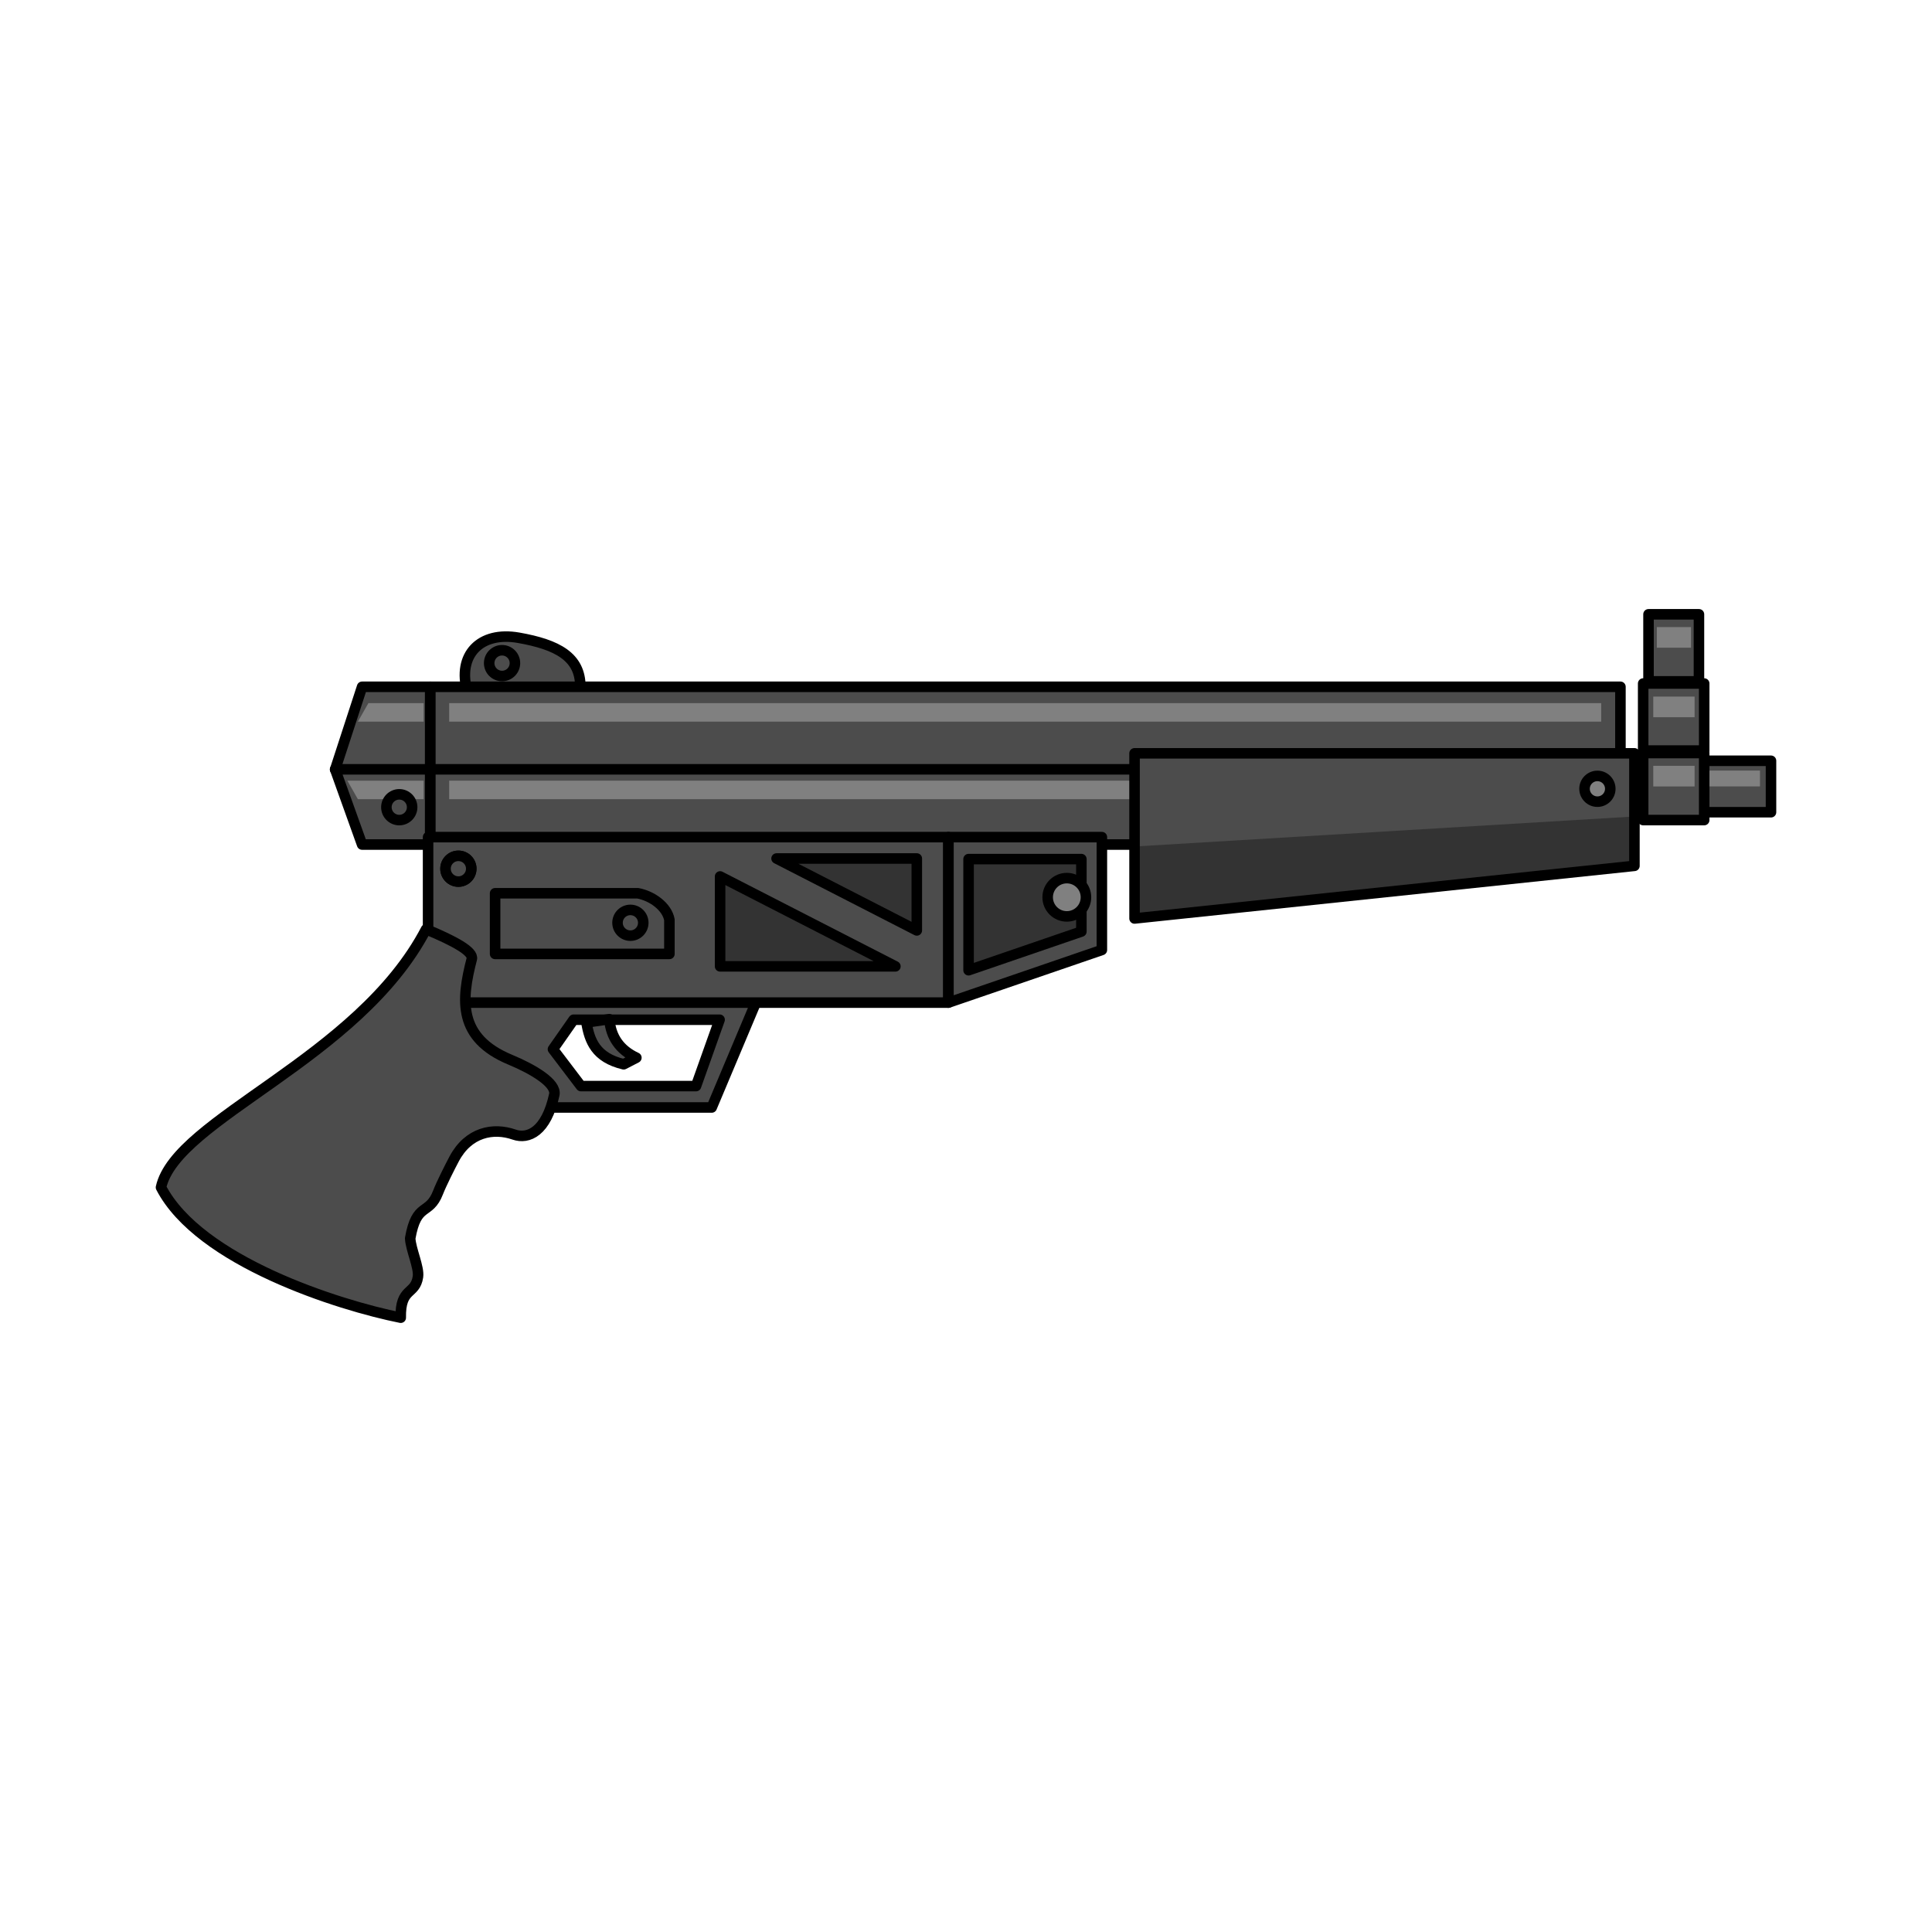 <svg:svg xmlns:svg="http://www.w3.org/2000/svg" height="1454.107" id="svg7785" version="1.1" viewBox="-117.169 -458.462 1454.107 1454.107" width="1454.107">
<svg:defs id="defs7787">
<svg:clipPath clipPathUnits="userSpaceOnUse" id="clipPath6906-9">
<svg:path clip-rule="evenodd" d="m1077.7 510.93h134.61v-30.297l-134.61-14.173v44.47z" id="path6908-6" />
</svg:clipPath>
</svg:defs>
<svg:g id="layer1" transform="translate(-98.773 -552.23)">
<svg:g id="g8088" transform="matrix(2.236 0 0 2.236 -2292.2 -5226.4)">
<svg:g fill="#4c4c4c" fill-rule="evenodd" stroke="#000" stroke-linecap="round" stroke-linejoin="round" stroke-miterlimit="2.613" stroke-width="3.543">
<svg:path d="m1191.5 2594c13.006 2.305 20.75 6.401 20.75 16.427s-11.202 19.885-20.75 19.885c-9.548 0-13.833-5.825-17.291-18.156-3.458-12.331 4.285-20.461 17.291-18.156z" id="path6868" />
<svg:path d="m1173.5 2715.7h98.288l-15.321 36.409h-82.967v-36.409zm36.486 6.864h49.144l-7.942 22.338h-38.72l-9.432-12.41 6.95-9.928z" id="path6870" />
<svg:path d="m1190 2635.4h423.03v17.321h-423.03v-17.321z" id="path6872" />
</svg:g>
<svg:path d="m1194.5 2638.7h414.82v5.329h-414.82v-5.329z" fill="#808080" fill-rule="evenodd" id="path6874" />
<svg:g fill="#4c4c4c" fill-rule="evenodd" stroke="#000" stroke-linecap="round" stroke-linejoin="round" stroke-miterlimit="2.613" stroke-width="3.543">
<svg:path d="m1214.3 2723.5c2.569-0.374 5.139-0.748 7.708-1.122 0.497 6.045 3.531 10.37 9.104 12.975-1.423 0.737-2.847 1.473-4.27 2.21-9.421-2.23-11.506-7.901-12.543-14.063z" id="path6876" />
<svg:path d="m1161.7 2610.5h400.65v27.852h-400.65v-27.852z" id="path6878" />
<svg:path d="m1161.7 2610.5h-22.911l-9.078 27.852h31.989v-27.852z" id="path6880" />
</svg:g>
<svg:g fill-rule="evenodd">
<svg:path d="m1168.1 2616h387.77v6.229h-387.77v-6.229z" fill="#808080" id="path6882" />
<svg:path d="m1159.5 2616h-18.588l-3.543 6.229h22.132v-6.229z" fill="#808080" id="path6884" />
<svg:path d="m1161.7 2663.6h400.65v-25.32h-400.65v25.32z" fill="#4c4c4c" id="path6886" stroke="#000" stroke-linecap="round" stroke-linejoin="round" stroke-miterlimit="2.613" stroke-width="3.543" />
<svg:path d="m1161.7 2663.6h-22.911l-9.078-25.32h31.989v25.32z" fill="#4c4c4c" id="path6888" stroke="#000" stroke-linecap="round" stroke-linejoin="round" stroke-miterlimit="2.613" stroke-width="3.543" />
<svg:path d="m1168.1 2642.1h387.77v6.229h-387.77v-6.229z" fill="#808080" id="path6890" />
<svg:path d="m1159.5 2642.1h-25.675l3.543 6.229h22.132v-6.229z" fill="#808080" id="path6892" />
<svg:g stroke="#000" stroke-linecap="round" stroke-linejoin="round" stroke-miterlimit="2.613" stroke-width="3.543">
<svg:path d="m1161 2661.1h175.13v55.705h-175.13v-55.705z" fill="#4c4c4c" id="path6894" />
<svg:path d="m1387.8 2661.1h-51.642v55.705l51.642-17.716v-37.988z" fill="#4c4c4c" id="path6896" />
<svg:path d="m1380.9 2668.5h-37.968v37.412l37.968-13.026v-24.386z" fill="#333" id="path6898" />
</svg:g>
<svg:path d="m1398.8 2632.9h168.26v37.871l-168.26 17.716v-55.587z" fill="#4c4c4c" id="path6900" />
</svg:g>
<svg:g id="g6902" transform="matrix(1.25 0 0 -1.25 51.612 3271.6)">
<svg:g clip-path="url(#clipPath6906-9)" id="g6904">
<svg:path d="m1077.7 485.87 134.61 8.084v-30.297l-134.61-22.257v44.47z" fill="#333" fill-rule="evenodd" id="path6910" />
</svg:g>
</svg:g>
<svg:g stroke="#000" stroke-linecap="round" stroke-linejoin="round" stroke-miterlimit="2.613" stroke-width="3.543">
<svg:path d="m1398.8 2632.9h168.26v37.871l-168.26 17.716v-55.587z" fill="none" id="path6912" />
<svg:path d="m1554.6 2640.5c2.393 0 4.334 1.941 4.334 4.334s-1.941 4.334-4.334 4.334-4.334-1.941-4.334-4.334 1.941-4.334 4.334-4.334z" fill="#808080" fill-rule="evenodd" id="path6914" />
<svg:path d="m1376 2674.9c3.558 0 6.444 2.885 6.444 6.444s-2.885 6.444-6.444 6.444c-3.558 0-6.444-2.885-6.444-6.444s2.885-6.444 6.444-6.444z" fill="#808080" fill-rule="evenodd" id="path6916" />
</svg:g>
<svg:g fill="#4c4c4c" fill-rule="evenodd" stroke="#000" stroke-linecap="round" stroke-linejoin="round" stroke-miterlimit="2.613" stroke-width="3.543">
<svg:path d="m1570 2632.8h20.542v22.563h-20.542v-22.563z" id="path6918" />
<svg:path d="m1570 2609.4h20.542v22.563h-20.542v-22.563z" id="path6920" />
<svg:path d="m1571.8 2586.1h16.978v22.563h-16.978v-22.563z" id="path6922" />
</svg:g>
<svg:g fill="#808080" fill-rule="evenodd">
<svg:path d="m1573.4 2637.1h13.915v6.942h-13.915v-6.942z" id="path6924" />
<svg:path d="m1573.4 2613.8h13.915v6.942h-13.915v-6.942z" id="path6926" />
<svg:path d="m1574.6 2590.4h11.501v6.942h-11.501v-6.942z" id="path6928" />
</svg:g>
<svg:g fill="#4c4c4c" fill-rule="evenodd" stroke="#000" stroke-linecap="round" stroke-linejoin="round" stroke-miterlimit="2.613" stroke-width="3.543">
<svg:path d="m1231.6 2680h-48.041v20.418h58.671v-11.5c-0.799-4.345-5.715-8.003-10.63-8.918z" id="path6930" />
<svg:path d="m1229.1 2685.6c2.393 0 4.334 1.941 4.334 4.334 0 2.393-1.941 4.334-4.334 4.334-2.393 0-4.334-1.941-4.334-4.334 0-2.393 1.941-4.334 4.334-4.334z" id="path6932" />
<svg:path d="m1171.2 2667.4c2.393 0 4.334 1.941 4.334 4.334 0 2.393-1.941 4.334-4.334 4.334-2.393 0-4.334-1.941-4.334-4.334 0-2.393 1.941-4.334 4.334-4.334z" id="path6934" />
<svg:path d="m1171.2 2667.4c2.393 0 4.334 1.941 4.334 4.334 0 2.393-1.941 4.334-4.334 4.334-2.393 0-4.334-1.941-4.334-4.334 0-2.393 1.941-4.334 4.334-4.334z" id="path6936" />
<svg:path d="m1185.9 2598.2c2.393 0 4.334 1.941 4.334 4.334s-1.941 4.334-4.334 4.334-4.334-1.941-4.334-4.334 1.941-4.334 4.334-4.334z" id="path6938" />
<svg:path d="m1071.1 2779c5.099-23.158 66.396-43.112 89.227-86.894 9.553 3.982 16.037 7.501 15.38 10.03-3.615 13.912-4.693 26.55 12.902 33.866 7.944 3.303 15.69 7.993 14.876 11.782-2.693 12.517-8.809 15.091-13.531 13.442-7.019-2.451-15.374-0.874-20.2 8.236-1.396 2.636-4.26 8.292-5.415 11.276-3.038 7.853-7.199 3.047-9.36 15.419 0.196 3.744 3.076 9.839 2.614 12.931-0.935 6.26-5.977 3.413-5.796 13.776-20.766-4.141-67.83-18.968-80.697-43.864z" id="path6940" />
</svg:g>
<svg:g fill-rule="evenodd" stroke="#000" stroke-linecap="round" stroke-linejoin="round" stroke-miterlimit="2.613" stroke-width="3.543">
<svg:path d="m1278.3 2668.3h47.205v24.208l-47.205-24.208z" fill="#333" id="path6942" />
<svg:path d="m1318.3 2704.6h-59.007v-30.26l59.007 30.26z" fill="#333" id="path6944" />
<svg:path d="m1151.3 2646.7c2.393 0 4.334 1.941 4.334 4.334 0 2.393-1.941 4.334-4.334 4.334s-4.334-1.941-4.334-4.334c0-2.393 1.941-4.334 4.334-4.334z" fill="#4c4c4c" id="path6946" />
</svg:g>
</svg:g>
</svg:g>
</svg:svg>